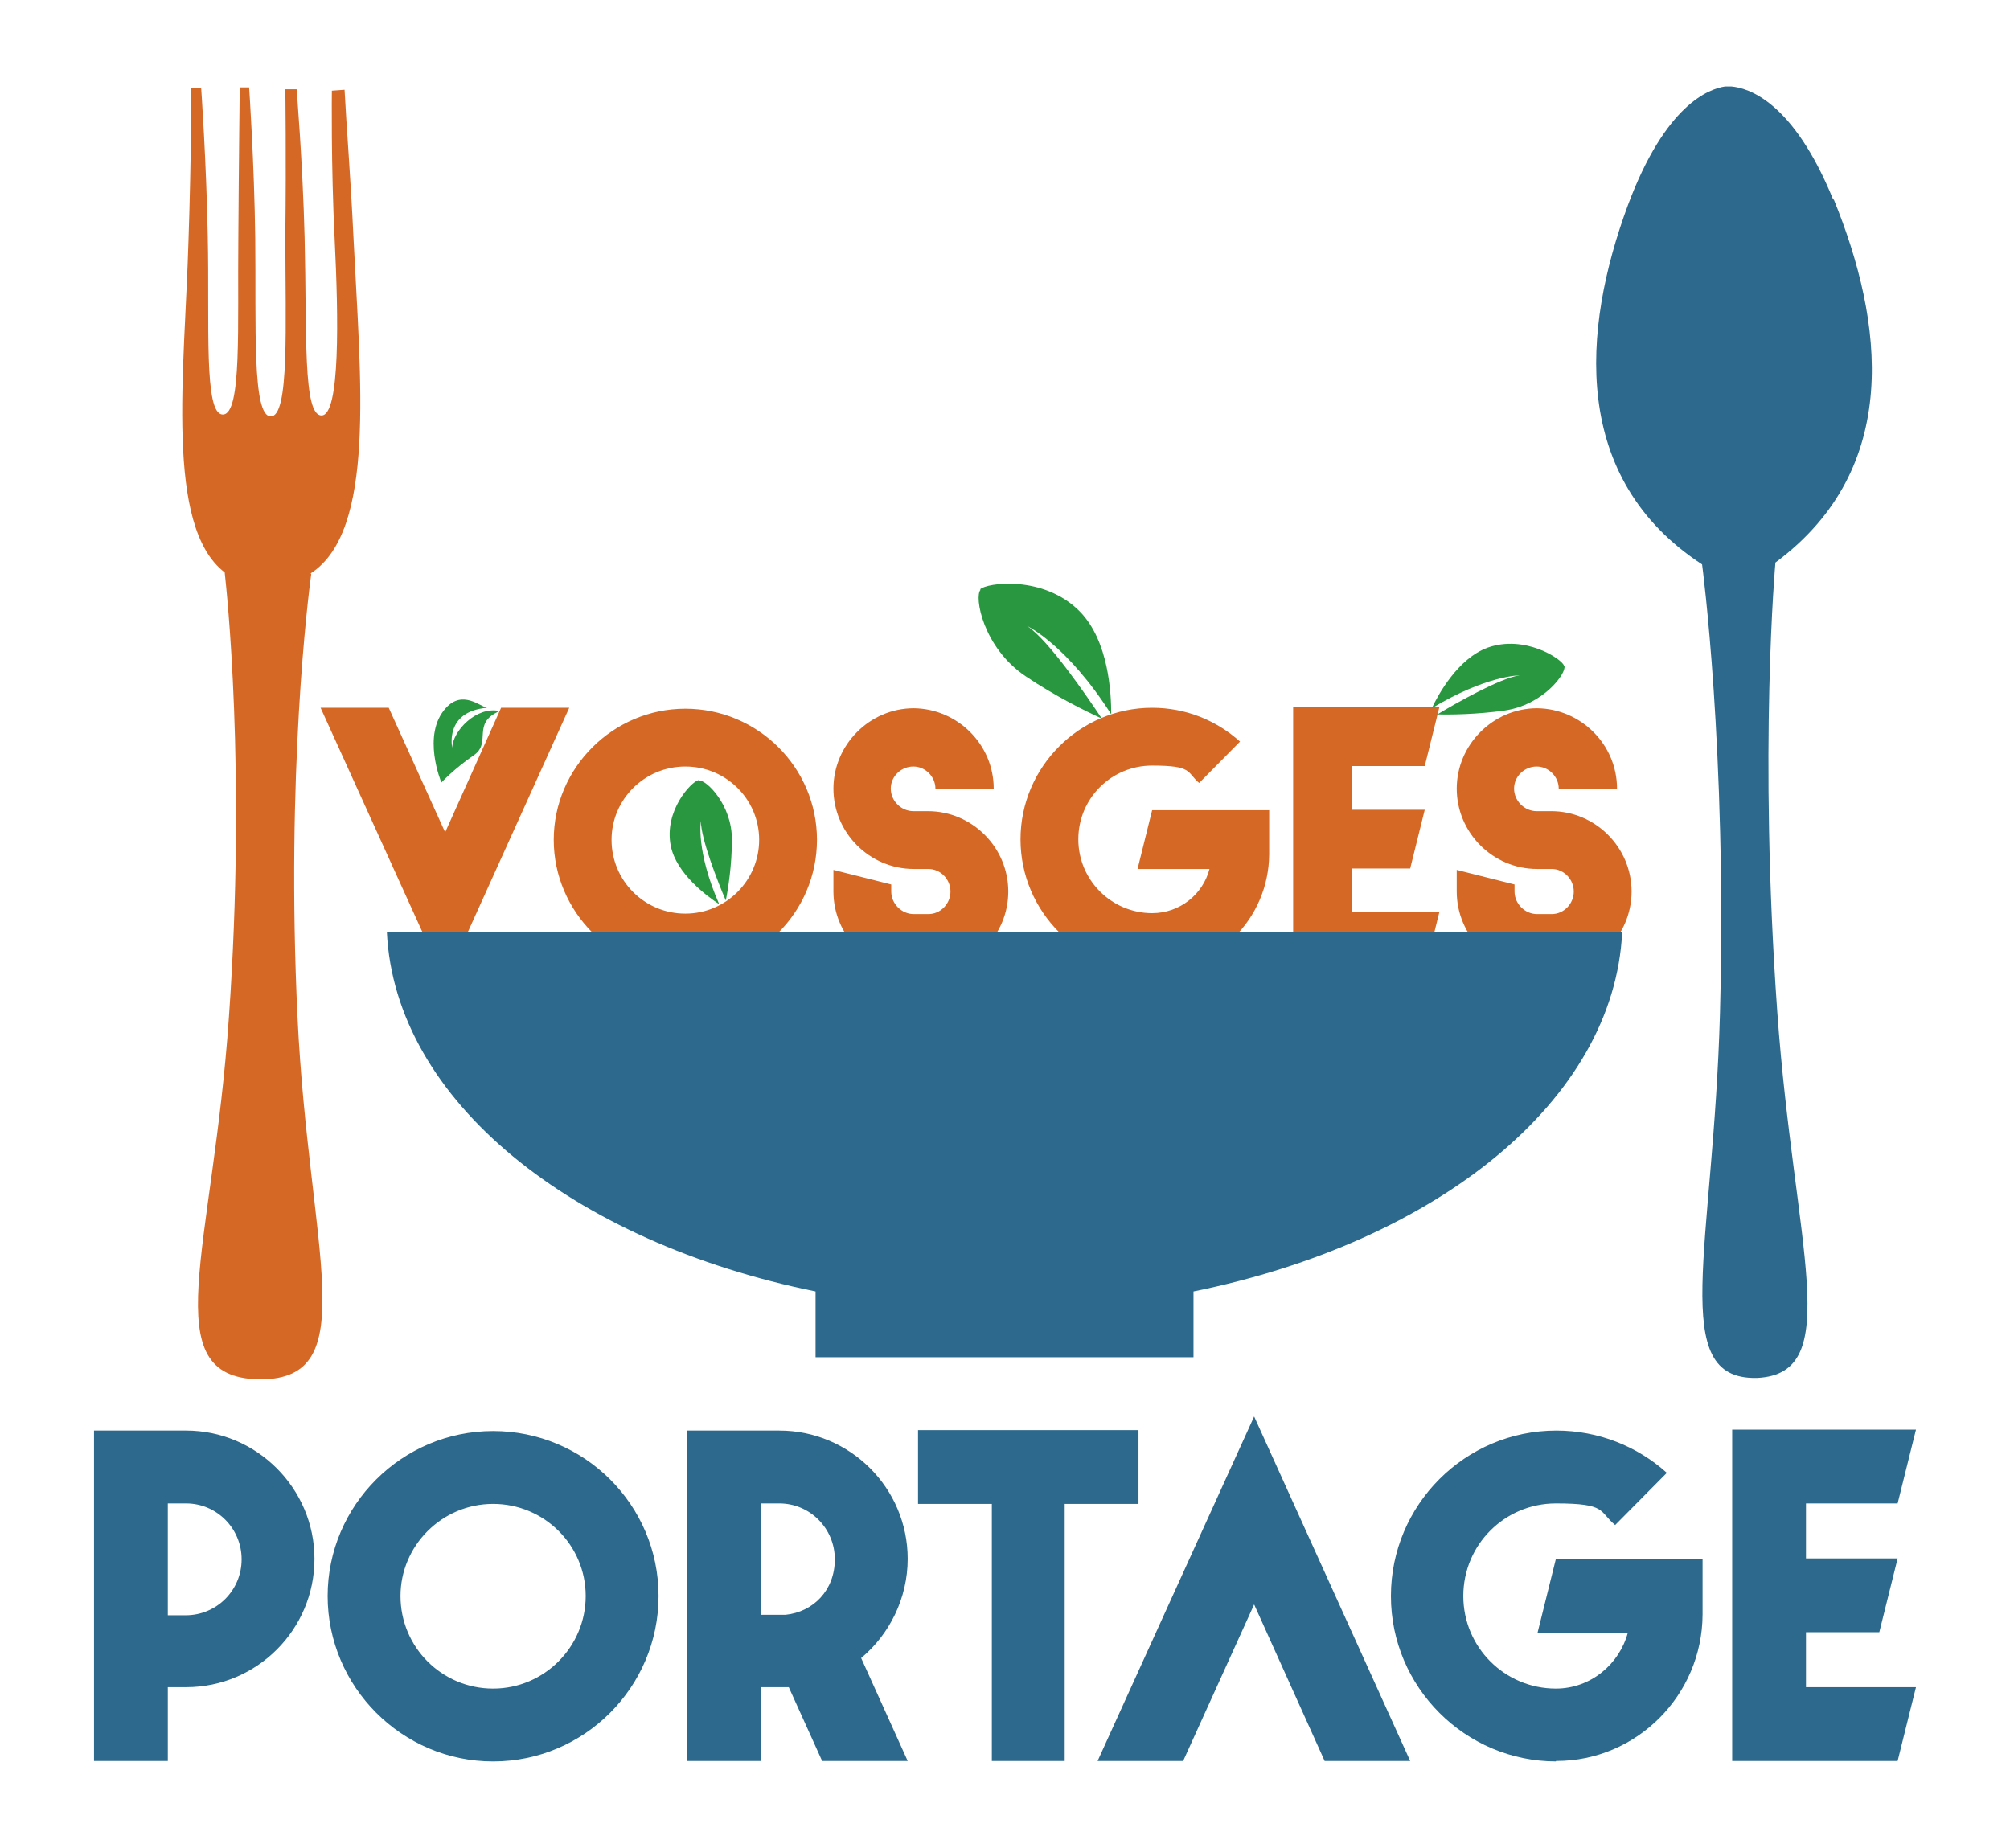 <?xml version="1.0" encoding="UTF-8"?>
<svg id="Calque_1" xmlns="http://www.w3.org/2000/svg" version="1.1" xmlns:inkscape="http://www.inkscape.org/namespaces/inkscape" xmlns:sodipodi="http://sodipodi.sourceforge.net/DTD/sodipodi-0.dtd" xmlns:svg="http://www.w3.org/2000/svg" viewBox="0 0 427.6 393.2">
  <!-- Generator: Adobe Illustrator 29.0.0, SVG Export Plug-In . SVG Version: 2.1.0 Build 186)  -->
  <defs>
    <style>
      .st0, .st1 {
        fill-rule: evenodd;
      }

      .st0, .st2 {
        fill: #2d698c;
      }

      .st3 {
        fill: #299740;
      }

      .st4, .st1 {
        fill: #d66826;
      }
    </style>
  </defs>
  <g id="vosges-portage" inkscape:version="1.3.1 (9b9bdc1480, 2023-11-25, custom)" sodipodi:docname="logo_MAJ.svg">
    <path id="text1" class="st1" d="M94.7,209l26.4-58.4h-14.5l-11.9,26.5-12-26.5h-14.5l26.5,58.4ZM145.8,206.7c15.4,0,28-12.6,28-28s-12.6-27.9-28-27.9-28,12.6-28,27.9,12.6,28,28,28ZM130.1,178.7c0-8.6,7-15.6,15.7-15.6s15.7,7,15.7,15.6-7,15.7-15.7,15.7-15.7-7-15.7-15.7ZM194.3,206.8h3.1c9.4,0,17.1-7.7,17.1-17.1s-7.7-17.1-17.1-17.1h-3.1c-2.6,0-4.8-2.2-4.8-4.8s2.2-4.7,4.8-4.7,4.7,2.2,4.7,4.7h12.4c0-9.4-7.7-17-17-17.1h0c-9.4,0-17.1,7.8-17.1,17.1h0c0,9.4,7.7,17.1,17.1,17.1h3.1c2.6,0,4.7,2.2,4.7,4.8s-2.1,4.8-4.7,4.8h-3.1c-2.6,0-4.8-2.2-4.8-4.8v-1.5l-12.3-3.1v4.6c0,9.4,7.7,17.1,17.1,17.1h0ZM245.2,206.6h0c13.6,0,24.7-11.1,24.8-24.8v-9.4h-24.9l-3.1,12.5h15.3c-1.4,5.4-6.3,9.4-12.2,9.4-8.6,0-15.7-7-15.7-15.7s7-15.7,15.7-15.7,7.3,1.4,10,3.7l8.7-8.8c-5-4.5-11.5-7.2-18.7-7.2-15.4,0-28,12.6-28,28s12.6,28,28,28h0ZM275.1,206.6h28l3.1-12.5h-18.6v-9.3h12.4l3.1-12.5h-15.5v-9.3h15.5l3.1-12.5h-31.1v56h0ZM326.9,206.8h3.1c9.4,0,17.1-7.7,17.1-17.1s-7.7-17.1-17.1-17.1h-3.1c-2.6,0-4.8-2.2-4.8-4.8s2.2-4.7,4.8-4.7,4.7,2.2,4.7,4.7h12.4c0-9.4-7.7-17-17-17.1h0c-9.4,0-17.1,7.8-17.1,17.1h0c0,9.4,7.7,17.1,17.1,17.1h3.1c2.6,0,4.7,2.2,4.7,4.8s-2.1,4.8-4.7,4.8h-3.1c-2.6,0-4.8-2.2-4.8-4.8v-1.5l-12.3-3.1v4.6c0,9.4,7.7,17.1,17.1,17.1h-.1Z"/>
    <path id="path24" class="st3" d="M332.8,141.7c.5,1.5-4.4,8.3-12.8,9.5-5.7.8-11.4.9-14.2.8,3.8-2.3,13.5-7.8,17.5-8.3,0,0-7.1,0-18.7,7,1.4-3,5.6-10.6,11.9-12.9,7.9-2.8,15.7,2.4,16.2,3.8"/>
    <path id="path30" class="st4" d="M66.1,122c13.9-9,10.6-40.9,9.1-71.4-.6-12.8-1.5-23.7-1.9-31.5l-2.7.2s-.2,15.9.6,31.8c.8,16.2,1.2,37.3-2.8,37.3s-3.1-17.5-3.6-37.9c-.4-16-1.7-31.5-1.7-31.5h-2.4s.2,14.8,0,30.8c0,19.6.9,38.8-3.1,38.8s-3.1-19.3-3.3-37.8c-.2-16.2-1.3-32.2-1.3-32.2h-2c0-.1-.2,16-.3,32.3-.2,18.3.8,37.3-3.3,37.3s-2.8-19.2-3.2-37.8c-.3-16.1-1.4-31.6-1.4-31.6h-2.1c0,0,0,14.5-.6,32.3-.8,27.8-5.1,60.9,7.7,70.7.4,3.7,4.6,41.9.9,94.6-3.4,49.6-15.9,76.6,6.3,77.1h.4c22.1,0,10.3-27.3,7.9-76.9-2.5-52.2,2.3-90,2.9-94.4"/>
    <path id="path31" class="st2" d="M390,42.5c-8.6-21.1-18.2-23.8-21.7-24.1h-1.3c-3.4.5-12.7,3.8-20.7,25.3-9.8,26.5-12.2,58.1,15.8,76.4,0,0,5.3,39.5,3.8,95.6-1.4,50.2-11.1,77.8,7.7,77.5h.2c18.8-.9,7.9-27.8,4.3-77.8-4-56-.4-95.7-.4-95.7,27.1-20.1,23-51.3,12.4-77.3"/>
    <path id="path49" class="st3" d="M148.7,166.1c1.4-.3,7.1,5.1,7,12.7,0,5.2-.8,10.4-1.3,12.8-1.6-3.7-5.3-13.1-5.3-16.9,0,0-1.1,6.3,3.9,17.7-2.6-1.7-9.1-6.5-10.3-12.4-1.5-7.5,4.4-13.7,5.9-14"/>
    <path id="path91" class="st3" d="M208.6,125.5c-1.4,1.4.5,12.3,9.6,18.4,6.2,4.2,12.9,7.5,16.2,9-3.2-4.8-11.4-16.8-15.9-19.7,0,0,8.4,3.9,17.9,18.8,0-4.4-.5-15.6-6.7-21.9-7.7-7.8-19.8-6.1-21.2-4.7"/>
    <path id="text145" class="st0" d="M20,374.7h15.7v-15.7h3.9c15.1,0,27.3-12.3,27.3-27.3s-12.3-27.3-27.3-27.3h-19.6v70.3ZM35.7,343.6v-23.7h3.9c6.5,0,11.8,5.3,11.8,11.9s-5.3,11.9-11.9,11.9h-3.8ZM104.9,374.8c19.4,0,35.2-15.8,35.2-35.2s-15.8-35.1-35.2-35.1-35.2,15.8-35.2,35.1,15.8,35.2,35.2,35.2ZM85.2,339.6c0-10.7,8.8-19.6,19.7-19.6s19.7,8.8,19.7,19.6-8.8,19.7-19.7,19.7-19.7-8.8-19.7-19.7h0ZM146.2,374.7h15.7v-15.7h5.9l7.1,15.7h18.2l-9.9-21.9c6-5,9.9-12.7,9.9-21.1,0-15.1-12.3-27.3-27.3-27.3h-19.6s0,70.3,0,70.3ZM161.9,343.5v-23.6h3.9c6.5,0,11.8,5.3,11.8,11.9s-4.6,11.2-10.5,11.8h-5.2ZM210.9,374.7h15.6v-54.7h15.7v-15.7h-46.9v15.7h15.7v54.7h0ZM233.5,374.7h18.2l15.1-33.3,15,33.3h18.2l-33.2-73.3-33.3,73.3ZM331,374.7h.1c17.1,0,31-14,31.1-31.1v-11.9h-31.2l-3.9,15.7h19.2c-1.8,6.7-7.9,11.9-15.3,11.9-10.9,0-19.7-8.8-19.7-19.7s8.8-19.7,19.7-19.7,9.1,1.7,12.6,4.6l11-11.1c-6.2-5.6-14.5-9-23.5-9-19.4,0-35.2,15.8-35.2,35.2s15.8,35.2,35.2,35.2h-.1ZM368.5,374.7h35.2l3.9-15.7h-23.4v-11.7h15.6l3.9-15.7h-19.5v-11.7h19.5l3.9-15.7h-39.1v70.5Z"/>
    <path id="path36" class="st2" d="M345.2,198.3H82.3c1.7,35.9,39.5,66,91.2,76.5v14h80.4v-14c51.8-10.5,89.5-40.6,91.2-76.5"/>
    <path id="path34" class="st3" d="M93.9,166.5s2.8-3,6.9-5.8c3.9-2.7-.6-6.8,5.5-9.4-5-1.1-10,4.3-10.1,7.8,0,0-1.7-7.7,7.4-8.5-1.5-.3-5.2-3.8-8.7,0-5.3,5.7-1,15.9-1,15.9"/>
  </g>
</svg>